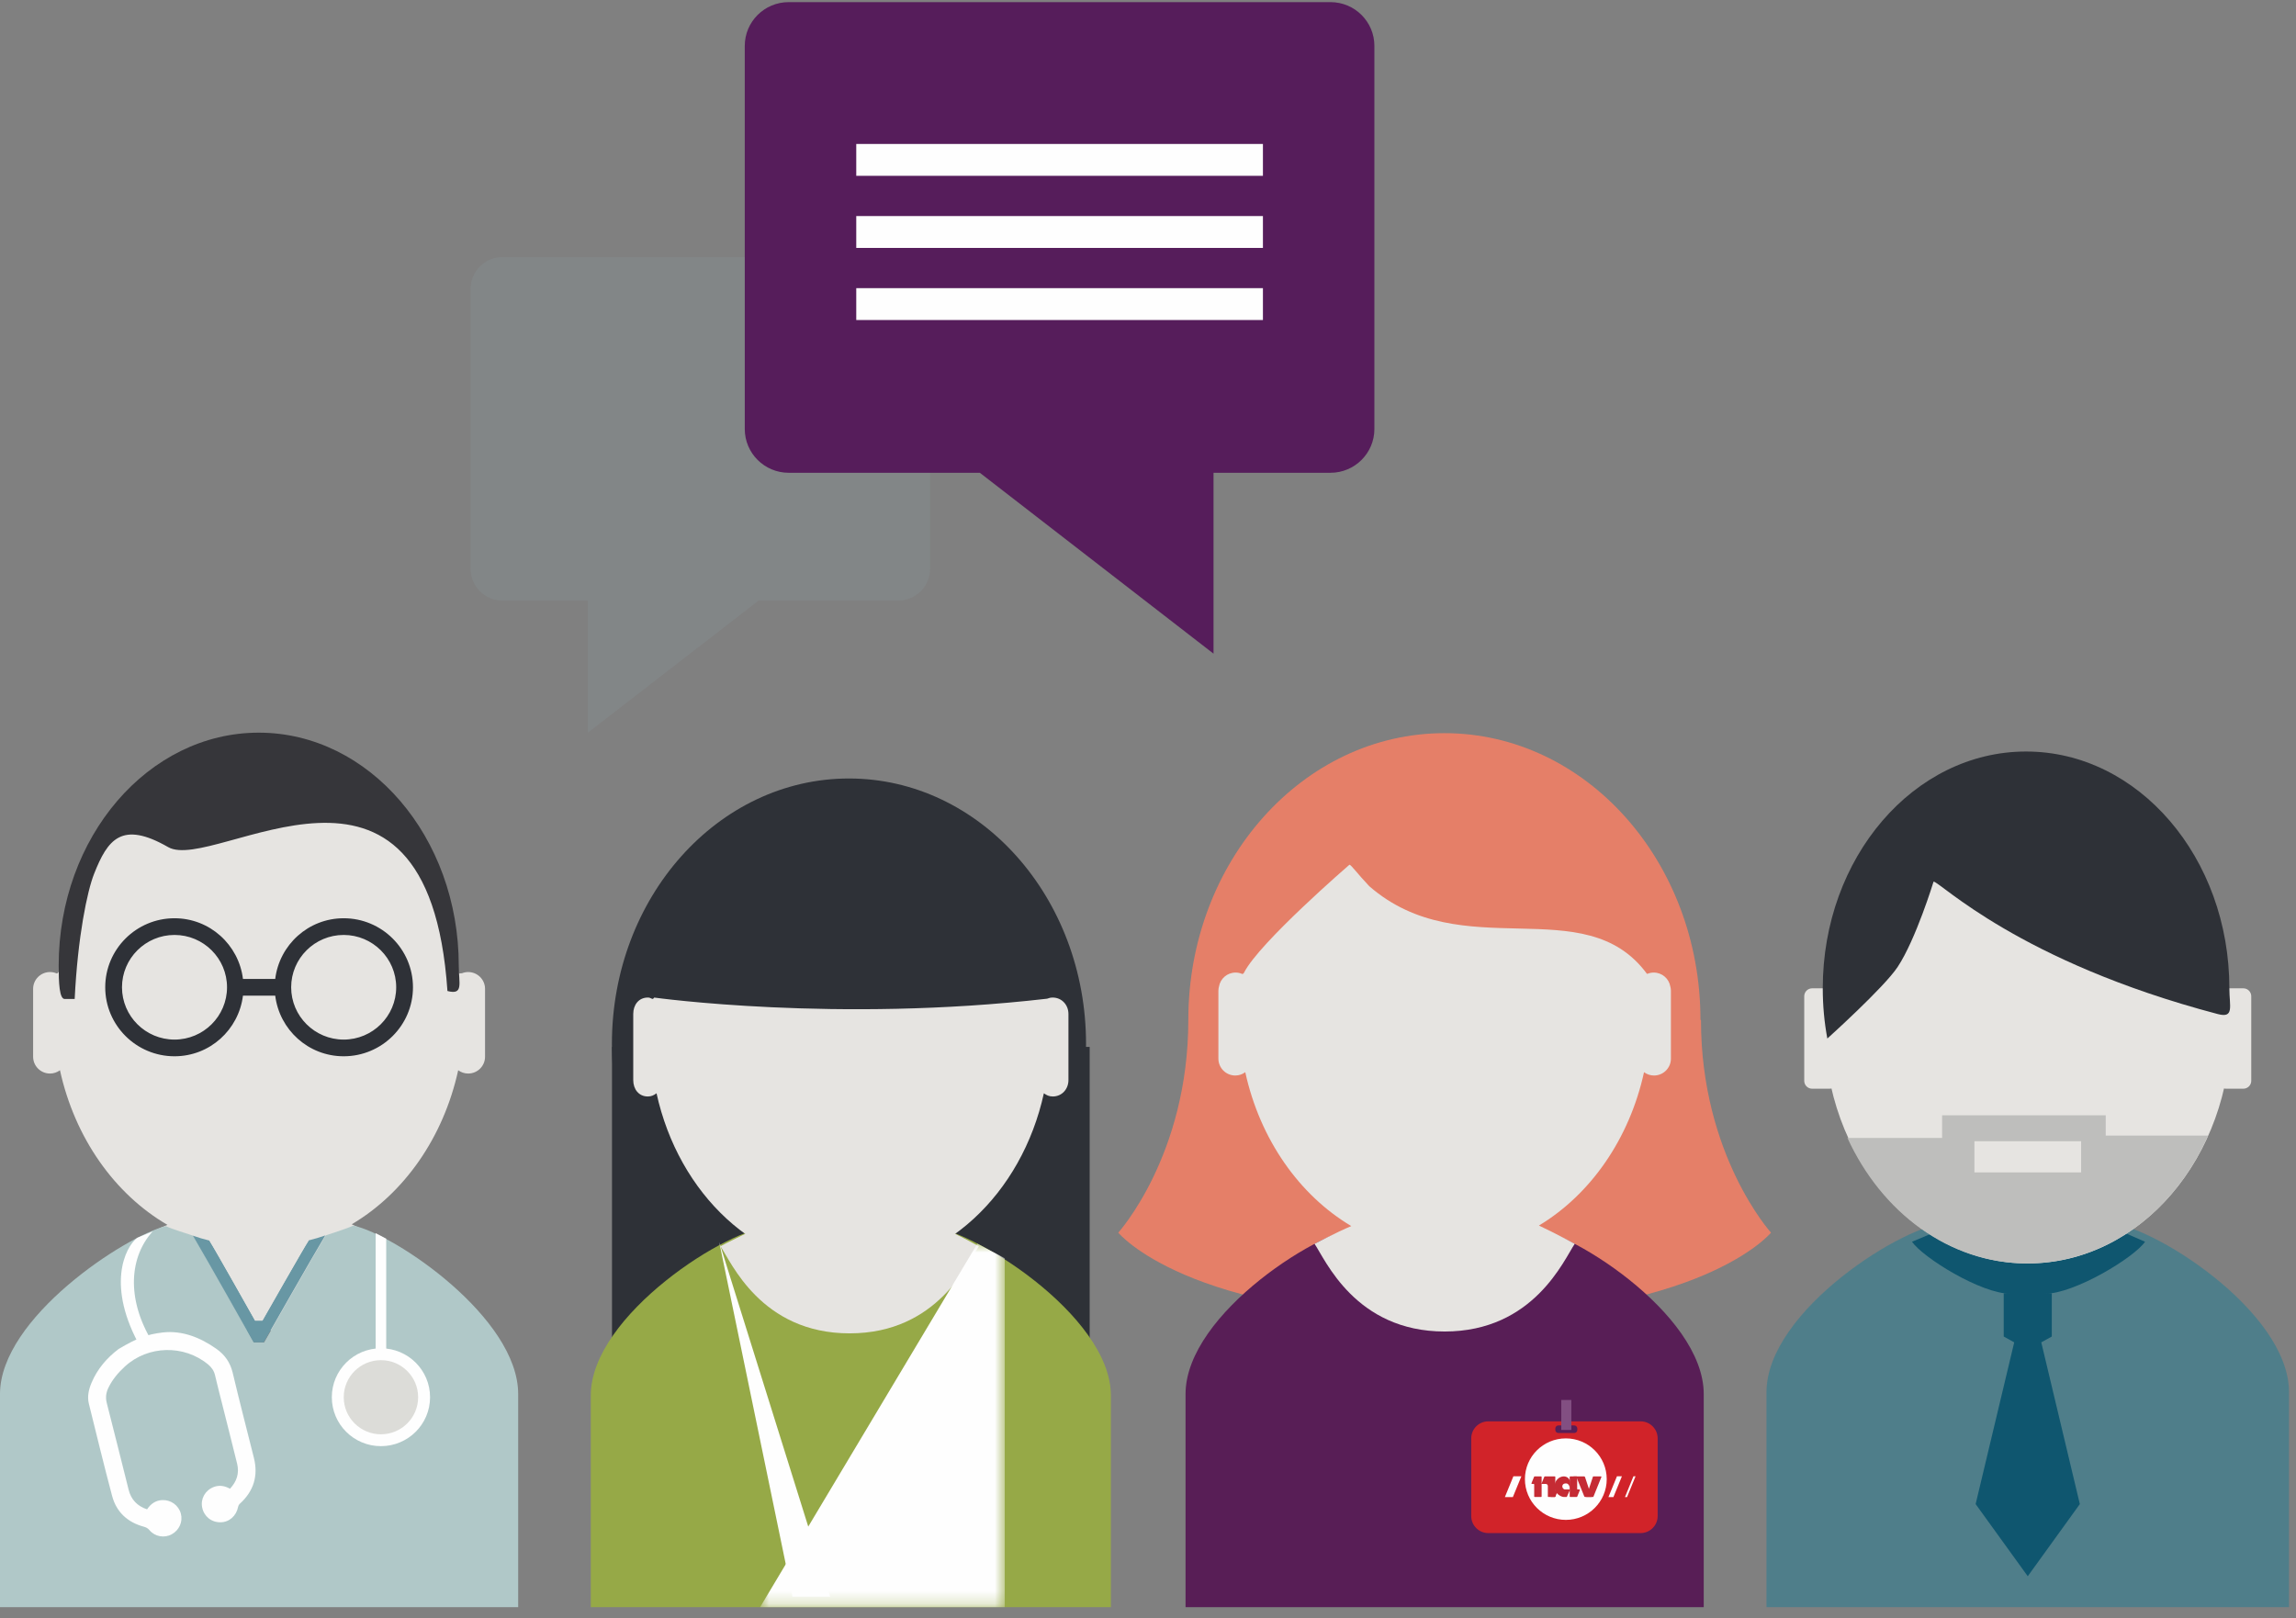 <?xml version="1.0" encoding="UTF-8" standalone="no"?>
<svg width="183px" height="129px" viewBox="0 0 183 129" version="1.1" xmlns="http://www.w3.org/2000/svg" xmlns:xlink="http://www.w3.org/1999/xlink">
    <rect x="0" y="0" width="183" height="129" fill="#808080" stroke="none"/>
    <!-- Generator: sketchtool 3.8.1 (29687) - http://www.bohemiancoding.com/sketch -->
    <title>AA07D0E2-5A5F-464B-883E-1263105CBAD4</title>
    <desc>Created with sketchtool.</desc>
    <defs>
        <polygon id="path-1" points="0.787 29.779 20.288 29.779 20.288 0.801 0.787 0.801"></polygon>
    </defs>
    <g id="tidslinje-3105" stroke="none" stroke-width="1" fill="none" fill-rule="evenodd">
        <g id="landingsside" transform="translate(-268, -370)">
            <g id="illustrasjon-landingsside" transform="translate(268, 370)">
                <path d="M48.779,83.452 L48.779,113.023 C48.779,113.023 48.707,105.27 67.67,105.27 C86.635,105.27 67.125,83.452 67.125,83.452 L48.779,83.452 L48.779,83.452 Z" id="Fill-1" fill="#2E3137"></path>
                <path d="M86.851,83.452 L86.851,113.023 C86.851,113.023 86.793,105.27 67.83,105.27 C48.864,105.27 68.244,83.452 68.244,83.452 L86.851,83.452 Z" id="Fill-3" fill="#2E3137"></path>
                <path d="M86.562,83.219 C86.562,94.908 78.101,104.384 67.667,104.384 C57.23,104.384 48.771,94.908 48.771,83.219 C48.771,71.531 57.23,62.057 67.667,62.057 C78.101,62.057 86.562,71.531 86.562,83.219" id="Fill-5" fill="#2E3137"></path>
                <path d="M73.912,97.778 L67.719,97.778 L61.526,97.778 C58.186,97.778 47.088,104.823 47.088,111.238 L47.088,128.114 L88.542,128.114 L88.542,111.238 C88.542,104.823 77.25,97.778 73.912,97.778" id="Fill-7" fill="#96A947"></path>
                <path d="M73.546,97.286 C72.83,97.286 67.718,99.464 67.718,99.464 C67.718,99.464 61.7,97.758 61.237,97.669 C60.771,97.578 57.423,99.345 57.423,99.345 C58.262,100.572 60.647,106.288 67.718,106.288 C74.789,106.288 77.183,100.572 78.022,99.345 C78.022,99.345 74.261,97.286 73.546,97.286" id="Fill-9" fill="#E6E4E1"></path>
                <path d="M52.14,79.52 C52.14,79.52 52.059,79.684 51.952,79.611 C51.805,79.554 51.798,79.52 51.632,79.52 C50.908,79.52 50.472,80.105 50.472,80.826 L50.472,86.099 C50.472,86.82 50.908,87.405 51.632,87.405 C51.922,87.405 52.112,87.309 52.328,87.15 C54.092,95.184 60.31,101.123 67.757,101.123 C75.201,101.123 81.439,95.184 83.201,87.15 C83.419,87.309 83.62,87.405 83.912,87.405 C84.636,87.405 85.159,86.82 85.159,86.099 L85.159,80.826 C85.159,80.105 84.626,79.52 83.904,79.52 C83.735,79.52 83.603,79.554 83.457,79.611 C66.666,81.551 52.14,79.52 52.14,79.52" id="Fill-11" fill="#E6E4E1"></path>
                <g id="Group-15" transform="translate(59.795, 98.335)">
                    <mask id="mask-2" fill="white">
                        <use xlink:href="#path-1"></use>
                    </mask>
                    <g id="Clip-14"></g>
                    <polyline id="Fill-13" fill="#FEFEFE" mask="url(#mask-2)" points="18.106 0.801 0.787 29.78 20.288 29.78 20.288 1.971"></polyline>
                </g>
                <polyline id="Fill-16" fill="#FEFEFE" points="57.324 99.008 66.167 127.273 63.162 127.273"></polyline>
                <path d="M71.579,20.491 L40.06,20.491 C38.649,20.491 37.504,21.631 37.504,23.037 L37.504,45.331 C37.504,46.737 38.649,47.877 40.06,47.877 L46.862,47.877 L46.862,58.402 L60.459,47.877 L71.579,47.877 C72.99,47.877 74.135,46.737 74.135,45.331 L74.135,23.037 C74.135,21.631 72.99,20.491 71.579,20.491" id="Fill-40" fill="#828687"></path>
                <path d="M62.864,0.169 L106.042,0.169 C107.976,0.169 109.544,1.73 109.544,3.657 L109.544,34.198 C109.544,36.125 107.976,37.687 106.042,37.687 L96.722,37.687 L96.722,52.106 L78.096,37.687 L62.864,37.687 C60.929,37.687 59.361,36.125 59.361,34.198 L59.361,3.657 C59.361,1.73 60.929,0.169 62.864,0.169" id="Fill-41" fill="#561D5B"></path>
                <polygon id="Fill-42" fill="#FEFEFE" points="68.247 14.015 100.66 14.015 100.66 11.476 68.247 11.476"></polygon>
                <polygon id="Fill-43" fill="#FEFEFE" points="68.247 19.763 100.66 19.763 100.66 17.223 68.247 17.223"></polygon>
                <polygon id="Fill-44" fill="#FEFEFE" points="68.247 25.51 100.66 25.51 100.66 22.97 68.247 22.97"></polygon>
                <path d="M167.907,97.475 L161.62,97.475 L155.333,97.475 C151.941,97.475 140.796,104.469 140.796,110.98 L140.796,128.114 L182.443,128.114 L182.443,110.98 C182.443,104.469 171.296,97.475 167.907,97.475" id="Fill-57" fill="#4F7E8A"></path>
                <path d="M167.535,97.492 L161.62,99.702 L155.04,97.879 L152.394,98.985 C153.246,100.232 157.878,103.133 160.262,103.133 L159.704,103.108 L159.704,106.541 L160.541,107.005 L157.466,119.897 L161.62,125.649 L165.771,119.897 L162.698,107.005 L163.535,106.541 L163.535,103.108 L162.976,103.133 C165.359,103.133 170.117,100.232 170.969,98.985 L167.535,97.492 Z" id="Fill-58" fill="#0F566F"></path>
                <path d="M177.824,81.836 C177.824,92.261 170.57,100.714 161.62,100.714 C152.67,100.714 145.415,92.261 145.415,81.836 C145.415,71.412 152.67,62.961 161.62,62.961 C170.57,62.961 177.824,71.412 177.824,81.836" id="Fill-59" fill="#E6E4E1"></path>
                <path d="M178.8,86.787 L177.408,86.787 C177.057,86.787 176.773,86.505 176.773,86.156 L176.773,79.417 C176.773,79.066 177.057,78.783 177.408,78.783 L178.8,78.783 C179.15,78.783 179.434,79.066 179.434,79.417 L179.434,86.156 C179.434,86.505 179.15,86.787 178.8,86.787" id="Fill-60" fill="#E6E4E1"></path>
                <path d="M157.369,93.458 L165.872,93.458 L165.872,90.974 L157.369,90.974 L157.369,93.458 Z M167.835,90.523 L167.835,88.902 L154.793,88.902 L154.793,90.71 L147.248,90.71 C149.975,96.661 155.359,100.714 161.556,100.714 C167.852,100.714 173.306,96.629 175.99,90.523 L167.835,90.523 Z" id="Fill-61" fill="#BEBEBC"></path>
                <path d="M145.83,86.787 L144.438,86.787 C144.088,86.787 143.804,86.505 143.804,86.156 L143.804,79.417 C143.804,79.066 144.088,78.783 144.438,78.783 L145.83,78.783 C146.181,78.783 146.465,79.066 146.465,79.417 L146.465,86.156 C146.465,86.505 146.181,86.787 145.83,86.787" id="Fill-62" fill="#E6E4E1"></path>
                <path d="M176.773,80.837 C178.101,81.186 177.689,80.218 177.689,78.783 C177.689,68.358 170.435,59.907 161.485,59.907 C152.535,59.907 145.281,68.358 145.281,78.783 C145.281,80.157 145.405,81.495 145.646,82.786 C145.646,82.786 150.158,78.729 151.249,77.081 C152.706,74.879 154.113,70.276 154.113,70.276 C154.615,70.276 160.902,76.66 176.773,80.837" id="Fill-63" fill="#2E3137"></path>
                <path d="M135.574,81.304 L135.534,81.304 C135.534,68.679 126.396,58.444 115.125,58.444 C103.851,58.444 94.713,68.679 94.713,81.304 L94.713,81.314 C94.709,92.096 89.131,98.261 89.131,98.261 C89.131,98.261 94.641,104.995 115.125,104.995 L115.144,104.995 L115.165,104.995 C135.649,104.995 141.157,98.261 141.157,98.261 C141.157,98.261 135.574,92.092 135.574,81.304" id="Fill-64" fill="#E57F68"></path>
                <path d="M121.379,97.731 L115.143,97.731 L108.91,97.731 C105.548,97.731 94.493,104.668 94.493,111.125 L94.493,128.114 L135.794,128.114 L135.794,111.125 C135.794,104.668 124.74,97.731 121.379,97.731" id="Fill-65" fill="#581E56"></path>
                <path d="M133.131,78.64 C133.022,78.008 132.473,77.527 131.809,77.527 C131.638,77.527 131.473,77.561 131.324,77.621 C131.305,77.623 131.286,77.623 131.266,77.625 C126.28,70.861 116.555,77.102 109.134,70.642 C108.181,69.634 107.686,68.93 107.556,68.93 C107.556,68.93 100.359,75.145 99.159,77.527 C99.159,77.527 99.076,77.698 98.967,77.621 C98.815,77.561 98.653,77.527 98.482,77.527 C97.816,77.527 97.267,78.008 97.158,78.64 C97.13,78.746 97.111,78.857 97.111,78.972 L97.111,84.391 C97.111,85.132 97.715,85.734 98.458,85.734 C98.757,85.734 99.031,85.634 99.253,85.47 C100.429,90.832 103.562,95.274 107.703,97.737 C106.55,98.215 104.775,99.151 104.775,99.151 C105.621,100.389 108.021,106.141 115.141,106.141 C122.259,106.141 124.668,100.389 125.513,99.151 C125.513,99.151 123.963,98.305 122.658,97.694 C126.765,95.223 129.865,90.8 131.036,85.47 C131.258,85.634 131.531,85.734 131.83,85.734 C132.573,85.734 133.178,85.132 133.178,84.391 L133.178,78.972 C133.178,78.857 133.158,78.746 133.131,78.64" id="Fill-66" fill="#E6E4E1"></path>
                <path d="M130.759,122.21 L118.625,122.21 C117.874,122.21 117.263,121.602 117.263,120.853 L117.263,114.659 C117.263,113.91 117.874,113.302 118.625,113.302 L130.759,113.302 C131.511,113.302 132.122,113.91 132.122,114.659 L132.122,120.853 C132.122,121.602 131.511,122.21 130.759,122.21" id="Fill-67" fill="#D12329"></path>
                <path d="M128.062,117.909 C128.062,119.702 126.603,121.157 124.803,121.157 C123.001,121.157 121.542,119.702 121.542,117.909 C121.542,116.116 123.001,114.661 124.803,114.661 C126.603,114.661 128.062,116.116 128.062,117.909" id="Fill-68" fill="#FEFEFE"></path>
                <polygon id="Fill-69" fill="#FEFEFE" points="120.58 119.34 119.944 119.34 120.623 117.681 121.261 117.681"></polygon>
                <polygon id="Fill-70" fill="#FEFEFE" points="128.594 119.34 128.199 119.34 128.878 117.681 129.273 117.681"></polygon>
                <polygon id="Fill-71" fill="#FEFEFE" points="129.681 119.34 129.515 119.34 130.192 117.681 130.36 117.681"></polygon>
                <path d="M122.327,119.332 L122.827,119.332 C122.854,119.332 122.874,119.313 122.874,119.287 L122.874,117.734 C122.874,117.709 122.854,117.69 122.827,117.69 L122.323,117.69 C122.288,117.69 122.263,117.715 122.263,117.747 L122.064,118.236 C122.053,118.262 122.073,118.292 122.098,118.292 L122.241,118.292 C122.263,118.292 122.282,118.309 122.282,118.332 L122.282,119.287 C122.282,119.313 122.301,119.332 122.327,119.332" id="Fill-72" fill="#C52B34"></path>
                <path d="M123.414,119.332 L123.916,119.332 C123.942,119.332 123.965,119.313 123.965,119.287 L123.965,117.734 C123.965,117.709 123.942,117.69 123.916,117.69 L123.137,117.69 C123.102,117.69 123.077,117.715 123.077,117.747 L122.878,118.236 L122.808,118.292 L123.207,118.292 C123.297,118.292 123.369,118.362 123.369,118.453 L123.369,119.287 C123.369,119.313 123.389,119.332 123.414,119.332" id="Fill-73" fill="#C52B34"></path>
                <path d="M125.659,117.69 L125.157,117.69 C125.132,117.69 125.11,117.709 125.11,117.734 L125.11,119.287 C125.11,119.313 125.132,119.332 125.157,119.332 L125.664,119.332 C125.698,119.332 125.723,119.306 125.723,119.274 L125.922,118.785 C125.933,118.757 125.916,118.73 125.884,118.73 L125.745,118.73 C125.723,118.73 125.706,118.711 125.706,118.691 L125.706,117.734 C125.706,117.709 125.683,117.69 125.659,117.69" id="Fill-74" fill="#C52B34"></path>
                <path d="M123.594,119.332 L123.925,119.332 C123.955,119.332 123.983,119.306 123.983,119.274 L124.182,118.783 C124.192,118.758 124.173,118.728 124.145,118.728 L124.004,118.728 L123.594,119.332 Z" id="Fill-75" fill="#C52B34"></path>
                <path d="M127.002,117.69 L127.6,117.69 C127.628,117.69 127.649,117.717 127.636,117.743 L127.004,119.306 C127,119.323 126.985,119.332 126.968,119.332 L126.428,119.332 L126.964,117.715 C126.97,117.7 126.985,117.69 126.985,117.69" id="Fill-76" fill="#C52B34"></path>
                <path d="M126.254,117.69 L125.41,117.69 C125.351,117.69 125.652,117.747 125.673,117.802 L126.271,119.281 C126.284,119.313 126.314,119.332 126.348,119.332 L126.858,119.332 L126.333,117.745 C126.322,117.711 126.29,117.69 126.254,117.69" id="Fill-77" fill="#C52B34"></path>
                <path d="M124.634,117.69 C124.914,117.69 125.151,117.881 125.151,118.215 C125.151,118.547 125.11,118.566 125.11,118.566 C125.11,118.566 125.061,118.249 124.818,118.249 C124.576,118.249 124.521,118.389 124.521,118.494 C124.521,118.615 124.643,118.73 124.713,118.73 L125.151,118.73 L124.892,119.302 C124.884,119.321 124.865,119.332 124.845,119.332 L124.645,119.332 C124.435,119.332 123.891,119.059 123.891,118.532 C123.891,118.002 124.295,117.69 124.634,117.69" id="Fill-78" fill="#C52B34"></path>
                <path d="M125.475,114.23 L124.208,114.23 C124.074,114.23 123.965,114.122 123.965,113.988 L123.965,113.873 C123.965,113.739 124.074,113.628 124.208,113.628 L125.475,113.628 C125.609,113.628 125.718,113.739 125.718,113.873 L125.718,113.988 C125.718,114.122 125.609,114.23 125.475,114.23" id="Fill-79" fill="#581E56"></path>
                <polygon id="Fill-80" fill="#824F82" points="124.439 113.989 125.242 113.989 125.242 111.598 124.439 111.598"></polygon>
                <path d="M37.315,77.486 C37.144,77.486 36.98,77.52 36.83,77.579 C36.738,77.59 36.649,77.594 36.557,77.605 C35.141,68.862 28.566,62.245 20.649,62.245 C12.842,62.245 6.95,63.602 4.808,77.247 C4.761,77.326 4.701,77.413 4.665,77.486 C4.665,77.486 4.582,77.656 4.473,77.579 C4.321,77.52 4.159,77.486 3.988,77.486 C3.243,77.486 2.64,78.086 2.64,78.826 L2.64,84.237 C2.64,84.979 3.243,85.577 3.988,85.577 C4.285,85.577 4.558,85.477 4.78,85.315 C5.967,90.725 9.145,95.194 13.346,97.64 C12.201,98.097 10.281,99.11 10.281,99.11 C11.127,100.348 13.527,106.099 20.647,106.099 C27.765,106.099 30.174,100.348 31.019,99.11 C31.019,99.11 29.366,98.206 28.036,97.593 C32.196,95.138 35.339,90.691 36.52,85.315 C36.745,85.477 37.016,85.577 37.315,85.577 C38.058,85.577 38.66,84.979 38.66,84.237 L38.66,78.826 C38.66,78.086 38.058,77.486 37.315,77.486" id="Fill-81" fill="#E6E4E1"></path>
                <path d="M35.663,78.998 C36.97,79.341 36.565,78.388 36.565,76.975 C36.565,66.718 29.426,58.404 20.621,58.404 C11.816,58.404 4.677,66.718 4.677,76.975 C4.677,78.328 4.728,79.67 5.175,79.634 L5.952,79.634 C6.2,74.638 6.953,71.038 7.498,69.66 C8.576,66.927 9.689,65.393 13.407,67.529 C17.084,69.639 34.132,56.466 35.663,78.998" id="Fill-82" fill="#36363A"></path>
                <path d="M27.393,82.87 C25.084,82.87 23.207,81 23.207,78.701 C23.207,76.401 25.084,74.529 27.393,74.529 C29.701,74.529 31.578,76.401 31.578,78.701 C31.578,81 29.701,82.87 27.393,82.87 M13.909,82.87 C11.601,82.87 9.723,81 9.723,78.701 C9.723,76.401 11.601,74.529 13.909,74.529 C16.218,74.529 18.095,76.401 18.095,78.701 C18.095,81 16.218,82.87 13.909,82.87 M27.393,73.198 C24.576,73.198 22.272,75.316 21.936,78.035 L19.365,78.035 C19.03,75.316 16.726,73.198 13.909,73.198 C10.864,73.198 8.387,75.667 8.387,78.701 C8.387,81.734 10.864,84.201 13.909,84.201 C16.726,84.201 19.03,82.085 19.365,79.366 L21.936,79.366 C22.272,82.085 24.576,84.201 27.393,84.201 C30.438,84.201 32.915,81.734 32.915,78.701 C32.915,75.667 30.438,73.198 27.393,73.198" id="Fill-83" fill="#2E3137"></path>
                <path d="M28.163,97.694 C27.634,97.947 26.515,98.288 25.955,98.483 C24.958,100.132 21.052,107.005 21.052,107.005 L20.243,107.005 C20.243,107.005 16.486,100.323 15.404,98.505 C14.825,98.305 13.757,97.998 13.21,97.737 C9.949,98.562 0,105.063 0,111.125 L0,128.114 L41.301,128.114 L41.301,111.125 C41.301,105.063 31.55,98.437 28.163,97.694" id="Fill-84" fill="#B0C8C8"></path>
                <path d="M24.597,98.883 C24.272,99.357 20.911,105.27 20.911,105.27 L20.328,105.27 C20.328,105.27 17.159,99.636 16.687,98.891 C16.243,98.781 15.805,98.653 15.376,98.504 C16.456,100.325 20.215,107.006 20.215,107.006 L21.024,107.006 C21.024,107.006 24.93,100.131 25.925,98.483 C25.489,98.636 25.047,98.766 24.595,98.881 L24.597,98.883 Z" id="Fill-85" fill="#6897A4"></path>
                <path d="M20.921,105.27 C20.921,105.27 24.282,99.357 24.607,98.882 L24.604,98.882 C23.332,99.206 22.003,99.395 20.63,99.395 C19.27,99.395 17.957,99.21 16.694,98.891 C17.166,99.635 20.335,105.27 20.335,105.27 L20.921,105.27 Z" id="Fill-86" fill="#E6E4E1"></path>
                <path d="M11.25,107.479 C8.422,102.546 9.96,99.426 10.932,98.673 L12.172,98.158 C10.357,100.145 9.999,103.491 12.172,107.026 L11.25,107.479 Z" id="Fill-87" fill="#FEFEFE"></path>
                <path d="M9.46,107.531 C10.94,106.655 11.722,106.366 12.96,106.219 C14.517,106.036 15.976,106.621 17.264,107.534 C17.921,108.002 18.348,108.61 18.543,109.416 C19.083,111.686 19.668,113.945 20.236,116.21 C20.597,117.652 20.219,118.867 19.117,119.869 C19.049,119.93 18.995,120.032 18.978,120.124 C18.833,120.847 18.267,121.345 17.571,121.349 C16.841,121.355 16.251,120.873 16.112,120.158 C15.978,119.475 16.35,118.805 17.026,118.539 C17.466,118.367 17.896,118.433 18.331,118.673 C18.865,118.105 19.087,117.45 18.901,116.684 C18.523,115.14 18.128,113.598 17.742,112.056 C17.541,111.252 17.328,110.448 17.142,109.639 C17.059,109.271 16.866,108.997 16.582,108.763 C14.656,107.174 11.79,107.244 9.956,108.929 C9.418,109.425 8.95,109.975 8.632,110.643 C8.448,111.031 8.401,111.418 8.512,111.847 C9.104,114.151 9.674,116.459 10.255,118.765 C10.453,119.545 10.945,120.06 11.722,120.315 C12.017,119.877 12.401,119.601 12.941,119.579 C13.625,119.552 14.238,119.998 14.415,120.658 C14.588,121.3 14.287,121.981 13.687,122.306 C13.097,122.627 12.352,122.498 11.916,121.979 C11.792,121.832 11.66,121.755 11.474,121.704 C10.174,121.355 9.279,120.541 8.935,119.245 C8.286,116.806 7.692,114.351 7.084,111.901 C6.94,111.326 7.069,110.769 7.293,110.233 C7.758,109.129 8.514,108.244 9.46,107.531" id="Fill-88" fill="#FEFEFE"></path>
                <polygon id="Fill-89" fill="#FEFEFE" points="30.784 109.388 29.941 109.388 29.941 98.302 30.784 98.742"></polygon>
                <path d="M34.278,111.379 C34.278,113.534 32.524,115.28 30.361,115.28 C28.2,115.28 26.447,113.534 26.447,111.379 C26.447,109.224 28.2,107.478 30.361,107.478 C32.524,107.478 34.278,109.224 34.278,111.379" id="Fill-90" fill="#FEFEFE"></path>
                <path d="M33.327,111.379 C33.327,113.011 32.001,114.334 30.361,114.334 C28.725,114.334 27.397,113.011 27.397,111.379 C27.397,109.748 28.725,108.425 30.361,108.425 C32.001,108.425 33.327,109.748 33.327,111.379" id="Fill-91" fill="#DCDCD8"></path>
            </g>
        </g>
    </g>
</svg>